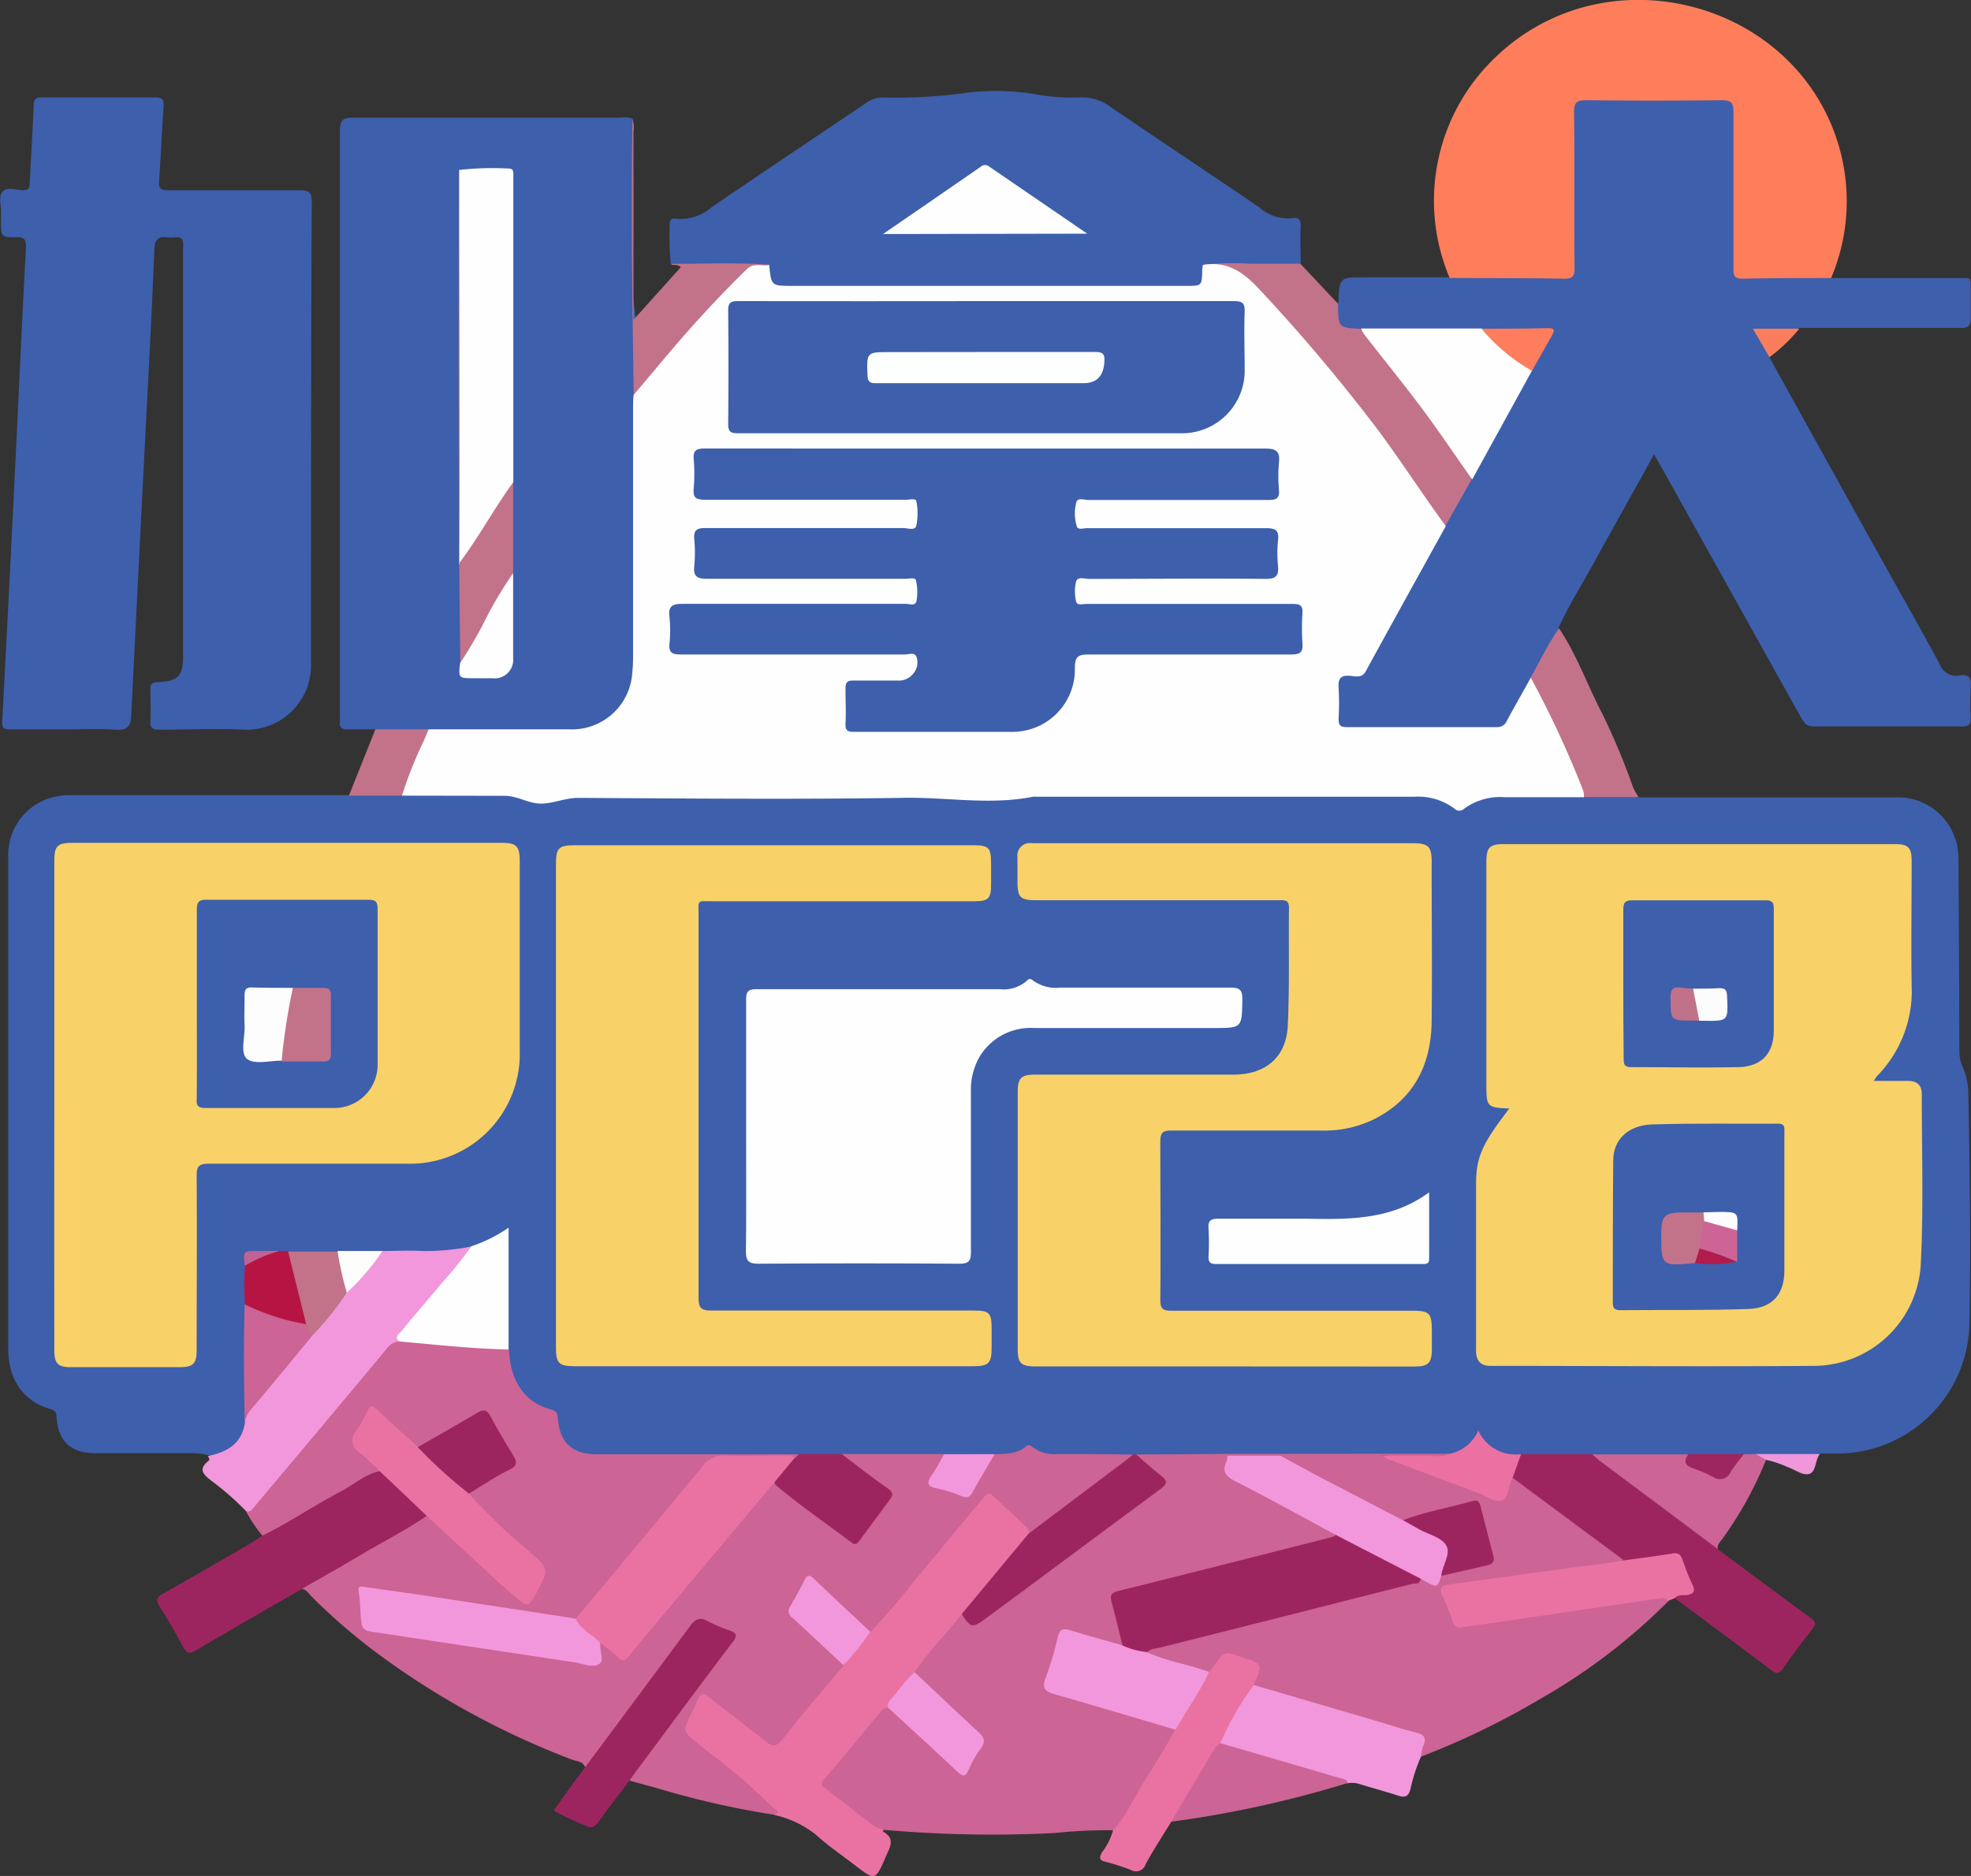 <svg id="圖層_1" data-name="圖層 1" xmlns="http://www.w3.org/2000/svg" viewBox="0 0 212.18 201.99"><rect x="0" y="0" width="212.18" height="201.99" fill="#333333" stroke="none"/><defs><style>.cls-1{fill:#3d5fac;}.cls-2{fill:#cc6495;}.cls-3{fill:#fe7e5b;}.cls-4{fill:#ea72a2;}.cls-5{fill:#f297db;}.cls-6{fill:#9d255f;}.cls-7{fill:#c27389;}.cls-8{fill:#c2738a;}.cls-9{fill:#ef97da;}.cls-10{fill:#fa7e5e;}.cls-11{fill:#fefefe;}.cls-12{fill:#f8d168;}.cls-13{fill:#ea71a2;}.cls-14{fill:#b61543;}.cls-15{fill:#fdfdfd;}.cls-16{fill:#9d2660;}.cls-17{fill:#c26194;}.cls-18{fill:#fd7d5c;}.cls-19{fill:#fdfefe;}.cls-20{fill:#fefcfd;}.cls-21{fill:#b01c4c;}.cls-22{fill:#fcfcfd;}.cls-23{fill:#c0728a;}.cls-24{fill:#fdfdfe;}</style></defs><title>3</title><path class="cls-1" d="M197.91,110.56c9.19,0,18.38,0,27.57,0a6.5,6.5,0,0,1,5.87,3.05,6.63,6.63,0,0,1,1,3.65q.07,10.31.1,20.61a4.2,4.2,0,0,0,.36,1.73,7.17,7.17,0,0,1,.6,2.67c.16,8.35.27,16.7.12,25.05a14.27,14.27,0,0,1-14,13.89l-2,0a7.17,7.17,0,0,1-3.15.31c-1.23.05-2.46,0-3.68,0a9,9,0,0,1-1.37,0c-2,0-4,.06-6,0-3.41.06-6.82,0-10.23,0q-3.71,0-7.41,0c-2.08.08-3.94-.37-5.05-2.32a3.67,3.67,0,0,1-3.32,2.29c-11.08,0-22.16,0-33.23,0h-.45c-2.47,0-4.95,0-7.43,0a6.69,6.69,0,0,1-3.39-.54,1.26,1.26,0,0,0-1.15,0,6.37,6.37,0,0,1-3.05.48c-1.82,0-3.63,0-5.45,0-3.65.06-7.3,0-10.94,0-1.51,0-3,0-4.53,0-5.6-.12-11.2,0-16.8,0-1.76,0-3.52,0-5.28,0a4,4,0,0,1-4.28-3.65,1.42,1.42,0,0,0-1-1.23c-3-1.2-4.26-3.56-4.32-6.69,0-3.66,0-7.32,0-11,0-1.34,0-1.35-1.21-.76a15,15,0,0,1-2.57,1c-3.15.9-6.37.42-9.56.51-1.59,0-3.18,0-4.77,0s-3.44,0-5.16,0c-.36,0-.71,0-1.06,0-.72-.05-1.43,0-2.15,0-1.32,0-1.36.08-1.36,1.46s0,2.66,0,4c0,4.13.06,8.25,0,12.37-.14,2.55-2,4.25-4.24,3.95a6.66,6.66,0,0,0-1.89-.22q-5.16,0-10.32,0c-2.55,0-3.94-1.28-4.12-3.81,0-.5-.11-.79-.66-.94-3.11-.87-4.53-3.46-4.54-6.4q0-16.68,0-33.36,0-9.78,0-19.56a6.45,6.45,0,0,1,3.09-5.85,7,7,0,0,1,3.78-.93H57.64c.48,0,1,0,1.44,0a4.41,4.41,0,0,1,2.53-.35c1.06,0,2.13,0,3.19,0,3.63-.06,7.35-.5,10.89.11,3.86.66,7.6,0,11.39.06,12.75.1,25.5,0,38.25,0a14,14,0,0,1,3.1.25,3.57,3.57,0,0,0,1.89,0,14.36,14.36,0,0,1,4.28-.47h37.88a11,11,0,0,1,5.45,1.16,1.41,1.41,0,0,0,1.48,0,7.9,7.9,0,0,1,4.05-.88c2.84,0,5.67,0,8.51,0C194,110.37,196,110,197.91,110.56Z" transform="translate(-21.52 -24.7)"/><path class="cls-1" d="M218.64,54.64l13.41,0c1.85,0,1.6-.26,1.62,1.68,0,.88,0,1.76,0,2.64s-.29,1.05-1.09,1.05c-5.79,0-11.58,0-17.37,0a6.18,6.18,0,0,1-2.49.22c-2,0-2.15-.21-1.12,1.74.18.34.46.67.35,1.11q5.53,10,11.09,20c2.42,4.36,4.9,8.7,7.27,13.09a1.91,1.91,0,0,0,2.22,1.25c.9-.15,1.2.22,1.14,1.12a33.66,33.66,0,0,0,0,3.48c0,.66-.18.9-.88.9-5.35,0-10.71,0-16.06,0-.77,0-1-.4-1.32-.94q-7.52-13.5-15.05-27c-.23-.41-.47-.81-.79-1.35-2.19,4-4.33,7.76-6.43,11.6-1.28,2.34-2.71,4.6-3.81,7-.48,1.79-1.71,3.2-2.46,4.85-.13.29-.32.54-.46.83-.73,1.43-1.52,2.82-2.31,4.21a2,2,0,0,1-1.87,1.06c-5.16,0-10.32,0-15.48,0-1.22,0-1.46-.27-1.5-1.5,0-1.08,0-2.16,0-3.24,0-.92.39-1.48,1.35-1.41,1.2.08,1.78-.59,2.3-1.55q3.89-7.11,7.86-14.16c1.06-1.7,1.94-3.51,3-5.24q3.33-5.93,6.6-11.88c.5-1,1-1.88,1.55-2.83s.41-1.13-.63-1.13c-2.19,0-4.38-.05-6.58,0-4.22,0-8.45.05-12.67,0a5.85,5.85,0,0,1-.59,0c-2.16,0-2.78-1-1.84-3,.11-2.68.11-2.67,2.79-2.68l9.24,0a2.74,2.74,0,0,1,1.73-.3h9.35c1.94,0,2,0,2-1.91,0-5,0-9.91,0-14.86,0-2.27.17-2.42,2.48-2.43,4.39,0,8.79,0,13.18,0,1.9,0,2.15.24,2.15,2.14,0,5,0,10.07,0,15.1,0,1.88.07,1.94,2,1.95H217A2.63,2.63,0,0,1,218.64,54.64Z" transform="translate(-21.52 -24.7)"/><path class="cls-1" d="M28.59,103.24c-2,0-4,0-6,0-.68,0-.87-.17-.83-.87Q22.51,88.19,23.2,74c.37-7.58.71-15.17,1.12-22.76,0-.87-.3-1-1-1-1.69,0-1.69,0-1.69-1.72,0-.28,0-.56,0-.84.05-.79-.32-1.76.16-2.33s1.44-.18,2.18-.17.74-.37.76-.91c.13-2.71.31-5.43.41-8.14,0-.73.24-1,1-.94q6.06,0,12.11,0c.78,0,.93.26.88,1-.19,2.67-.29,5.35-.49,8-.07.82.21,1,1,1,4.72,0,9.44,0,14.16,0,.95,0,1.29.19,1.28,1.23C55,63,55,79.55,55,96.15a6.93,6.93,0,0,1-7.17,7.12c-3-.15-6.08,0-9.12,0-.77,0-1.07-.19-1-1,.06-1.12,0-2.24,0-3.36,0-.58.2-.73.76-.76,2.28-.12,2.76-.65,2.76-2.92V51.55c0-.67.17-1.46-1-1.29-.86.12-2-.54-2.09,1.22-.27,6.87-.65,13.74-1,20.6-.5,9.86-1,19.72-1.49,29.59-.05,1.27-.42,1.7-1.73,1.6C32.19,103.14,30.38,103.24,28.59,103.24Z" transform="translate(-21.52 -24.7)"/><path class="cls-1" d="M61.93,103.23c-1,0-2,0-3,0-.61,0-.9-.16-.82-.81a4,4,0,0,0,0-.6q0-31.48,0-63c0-1.16.27-1.45,1.43-1.45,9.6,0,19.2,0,28.79,0a2.49,2.49,0,0,1,1.3.12c.06,5.83.11,11.65,0,17.48-.06,2.36.58,4.63.56,7,0,1.72,0,3.43,0,5.15q0,14.22,0,28.43a10.69,10.69,0,0,1-.64,3.53,6.55,6.55,0,0,1-6.09,4.46q-7.86.09-15.72,0c-1.42.06-2.85,0-4.27,0A2.13,2.13,0,0,1,61.93,103.23Z" transform="translate(-21.52 -24.7)"/><path class="cls-2" d="M112.13,181.26l11,0c.15,1-.63,1.57-1,2.31s-.32.9.42,1.08a19.94,19.94,0,0,1,2.26.75,1,1,0,0,0,1.38-.53c.49-.86,1-1.74,1.49-2.58.25-.4.45-.86.94-1,1.19-.07,2.4,0,3.38-.88.29-.25.51,0,.73.14a3.74,3.74,0,0,0,2.57.71c2.74,0,5.48,0,8.22.07,0,.48-.34.69-.65.92-3.29,2.38-6.52,4.84-9.76,7.3-.26.19-.49.42-.85.37-1.09-1.21-2.4-2.21-3.56-3.35-.55-.54-.93-.6-1.46,0-3.58,4.34-7.19,8.65-10.8,13-.33.4-.59.87-1.18.94a2.15,2.15,0,0,1-1.27-.82c-1.43-1.56-3.14-2.82-4.59-4.35-.59-.63-.9-.55-1.29.2-1.64,3.19-2,2.2.7,4.89,1.19,1.21,2.7,2.11,3.62,3.6a7.84,7.84,0,0,1-1.87,2.58q-2.25,2.81-4.59,5.52c-1,1.13-1.11,1.14-2.34.23-1.8-1.33-3.54-2.74-5.31-4.1-1.2-.91-1.2-.91-1.8.41-1.13,2.5-1.15,2.52,1.06,4.18a72.84,72.84,0,0,1,7.11,6,2.12,2.12,0,0,1,.66.83c.17.51-.12.54-.5.42a93,93,0,0,1-12.45-2.82l-3.11-.85c-.09-.6.34-1,.64-1.36,3.28-4.39,6.5-8.81,9.81-13.17.82-1.09.81-1.08-.38-1.6C96.2,199,96.89,199,95,201.47c-3.23,4.22-6.31,8.55-9.54,12.77-.25.33-.37.83-.93.8-.22-.71-.93-.68-1.44-.88a87,87,0,0,1-20.35-11A63.84,63.84,0,0,1,55,196.54c-.29-.31-.52-.73-1-.74,0-.41.31-.53.58-.68,4.18-2.36,8.3-4.81,12.48-7.17a1.33,1.33,0,0,1,.33-.13c1.46.56,2.39,1.8,3.49,2.8,2.18,2,4.3,4,6.48,6,.64.59,1,.59,1.43-.2.16-.32.35-.62.52-.94,1-1.9,1-1.87-.71-3.31-2.08-1.8-4.07-3.69-6-5.61a1.59,1.59,0,0,1-.68-1.09,8,8,0,0,1,2.91-2c2.09-1.23,2.12-1.19,1-3.28-.46-.84-1-1.61-1.45-2.48s-1-.9-1.71-.44c-1.62,1-3.3,1.94-5,2.89a2.57,2.57,0,0,1-1.09.46c-1.32-.56-2.11-1.78-3.23-2.59a8.1,8.1,0,0,1-1-1c-.47-.51-.85-.55-1.15.15-.06.15,0,0,0,.11-1.62,3.14-2.06,2.14.76,5,.25.25.75.4.55.93-3.8,2.19-7.58,4.41-11.4,6.56-.38.22-.75.67-1.29.33A15.24,15.24,0,0,1,48,187.43c3.2-3.44,6.1-7.15,9.14-10.73,1.91-2.25,3.79-4.52,5.67-6.8a2.48,2.48,0,0,1,2.15-1c2.48,0,4.94.42,7.41.56.83.05,1.67.12,2.51.14.51,0,1.06-.05,1.44.42.1,3.05,1.44,5.66,4.6,6.47.53.14.63.47.67,1,.19,2.53,1.56,3.79,4.1,3.8h20.38c.48,0,1,0,1.43,0,.06.43-.22.51-.55.54-2.56-.12-5.11,0-7.67-.05a2.14,2.14,0,0,0-1.73.91c-4.19,5-8.41,10-12.59,15.08a4,4,0,0,1-1.59,1.42,61.42,61.42,0,0,1-6.88-.92c-4.86-.71-9.71-1.46-14.57-2.17-1.31-.19-1.35-.16-1.32,1.19,0,.16,0,.32,0,.48.13,2.07.19,2.15,2.25,2.46,7,1.08,14,2.1,21,3.17,1.88.29,1.88.27,2.12-1.49.36-.7.73-.19,1,0,1.81,1.24,1.79,1.23,3.24-.5,4.56-5.44,9.14-10.86,13.65-16.33.27-.33.48-.76,1-.81,2.53,1.87,5,3.78,7.58,5.67,1,.78,1.09.77,1.88-.28s1.52-2.05,2.31-3.06c.55-.72.52-1.24-.26-1.78-1.16-.78-2.26-1.65-3.37-2.51C112.65,182,112.14,181.85,112.13,181.26Z" transform="translate(-21.52 -24.7)"/><path class="cls-1" d="M93.73,53.11a32.31,32.31,0,0,1-.12-4.29c0-.64.41-.62.8-.56A5.06,5.06,0,0,0,98.14,47c5.51-3.76,11.06-7.46,16.59-11.2a3.11,3.11,0,0,1,2-.6,55.66,55.66,0,0,0,9.3-.57,26.43,26.43,0,0,1,7.05.23,21.38,21.38,0,0,0,4.65.33,5.07,5.07,0,0,1,3.31,1c5.35,3.65,10.74,7.22,16.09,10.87a4.6,4.6,0,0,0,3.51,1.13c.66-.11.92.14.9.84-.06,1.32,0,2.64,0,4-.49.46-1.11.35-1.7.36-2.34,0-4.69,0-7,0-.47,0-1-.07-1.29.41-.49,2-.49,2-2.63,2H106.48c-2.13,0-2.13,0-2.62-2-.33-.48-.83-.41-1.31-.4-1.55,0-3.11,0-4.66,0A20.72,20.72,0,0,1,93.73,53.11Z" transform="translate(-21.52 -24.7)"/><path class="cls-3" d="M218.64,54.64c-3.2,0-6.39,0-9.59.07-.9,0-.92-.46-.92-1.12,0-5.6,0-11.19,0-16.78,0-1.06-.26-1.33-1.32-1.32q-7.25.09-14.5,0c-1,0-1.35.18-1.34,1.28.07,5.59,0,11.19.05,16.78,0,.86-.17,1.17-1.11,1.16-4.11-.07-8.22-.06-12.33-.08a21.31,21.31,0,0,1,5.18-24C195,19.2,215.65,25.09,219.7,41.26A21.19,21.19,0,0,1,218.64,54.64Z" transform="translate(-21.52 -24.7)"/><path class="cls-2" d="M141.34,221.77a55.49,55.49,0,0,0-6.32.3,132.77,132.77,0,0,1-18.39-.35,1.86,1.86,0,0,1-1.45-.39c-1.6-1.25-3.2-2.51-4.82-3.74-.69-.52-.71-1-.14-1.7q2.85-3.39,5.66-6.8a1.52,1.52,0,0,1,1.18-.72c.56.08.88.51,1.26.86,2,1.91,4,3.84,6.12,5.7.63.57,1,.5,1.36-.21.16-.32.35-.62.52-.94,1-1.95,1-1.95-.75-3.38s-3.27-3.16-5-4.62a1.59,1.59,0,0,1-.7-1.07,4.51,4.51,0,0,1,1.22-1.87c1-1.25,2.07-2.43,3-3.69.23-.31.42-.7.89-.73a1.29,1.29,0,0,1,.49.33c.63.72,1.2.6,1.94.05q8.71-6.53,17.44-13.05l1-.7c.91-.66.92-.86,0-1.59-.46-.38-.93-.76-1.35-1.18-.26-.27-.67-.57-.09-.95,2.94,0,5.87,0,8.81,0,.85.1.62.73.5,1.18-.17.69.1,1,.68,1.31,3.06,1.63,6.13,3.23,9.2,4.86.66.34,1.67.44,1.71,1.53a3,3,0,0,1-1.54.61c-7,1.69-13.9,3.56-20.86,5.28-1.6.4-1.56.4-1.22,2,.27,1.24.88,2.41.69,3.72-.43.4-.9.18-1.35.05-1.42-.4-2.85-.76-4.24-1.25-.68-.25-1-.06-1.22.64-.39,1.34-.71,2.7-1.17,4-.31.88-.1,1.3.81,1.56,3.56,1,7.12,2.06,10.66,3.14a4.89,4.89,0,0,1,2.2.86c.2.44-.09.77-.28,1.1-1.79,3-3.61,6-5.43,9C142.16,221.35,142,221.87,141.34,221.77Z" transform="translate(-21.52 -24.7)"/><path class="cls-2" d="M201.15,197.07a64.28,64.28,0,0,1-13.86,10.58,84.48,84.48,0,0,1-12.81,6.2.73.73,0,0,1-.19-.66c.09-1.45.09-1.46-1.32-1.89-4.68-1.42-9.38-2.77-14.07-4.14a11.09,11.09,0,0,1-2.36-.85c-.41-.43-.12-.83.11-1.18.54-.83.22-1.23-.64-1.42a6,6,0,0,1-.68-.22c-1.81-.6-1.81-.6-3,.87a1.1,1.1,0,0,1-.77.52c-2-.38-4-1.1-6-1.66-.33-.1-.69-.24-.74-.68.25-.66.89-.63,1.4-.76,4.57-1.16,9.15-2.29,13.73-3.44,4.77-1.2,9.54-2.4,14.28-3.71a.6.6,0,0,1,.67,0c.8.63,1.33.26,1.79-.45a27.46,27.46,0,0,1,3.78-1c1.56-.42,1.57-.41,1.19-1.92-.3-1.19-.7-2.36-.94-3.57-.17-.9-.64-1-1.46-.84-2.24.56-4.45,1.23-6.7,1.73a12.13,12.13,0,0,1-3.66-1.67c-2.86-1.49-5.7-3-8.57-4.5a2.07,2.07,0,0,1-1-.68c-.21-.34,0-.39.31-.4H170a65.28,65.28,0,0,1,7.42,2.61c1.51.52,3,1.09,4.48,1.67,1.19.47,1.26.43,1.74-.78a1.89,1.89,0,0,1,.59-1c.54-.2.91.15,1.28.43,3.33,2.52,6.71,5,10,7.48.34.26,1.17.44.59,1.21a47.62,47.62,0,0,1-6.5,1.07c-3.75.58-7.52,1.07-11.28,1.63-1.26.19-1.33.3-.87,1.45,1.15,2.9.78,2.53,3.57,2.15,6.17-.87,12.35-1.77,18.53-2.63C200.13,196.52,200.85,196.15,201.15,197.07Z" transform="translate(-21.52 -24.7)"/><path class="cls-4" d="M125.05,198.49c-1.65,2.12-3.53,4-5.07,6.26-.71,1.45-2,2.5-2.87,3.81a1,1,0,0,0-.8.45c-2,2.43-4,4.87-6.1,7.29a.54.54,0,0,0,.09.9c1.78,1.39,3.56,2.77,5.36,4.13a3.46,3.46,0,0,0,1,.39l-.1.19c1.38.73.77,1.67.34,2.65-1.15,2.66-1.14,2.67-3.38.95-1.39-1.07-2.85-2.06-4.14-3.24a11,11,0,0,0-4.52-2.15c.91-.36,0-.63-.1-.76a65.77,65.77,0,0,0-7.23-6.21c-.32-.24-.61-.51-.92-.76-1.59-1.28-1.59-1.28-.72-3.08.16-.32.34-.63.48-1,.64-1.5.64-1.51,1.89-.54,1.86,1.44,3.71,2.87,5.54,4.33.73.58,1.18.86,2-.14,2.1-2.74,4.38-5.34,6.6-8a10.36,10.36,0,0,1,2.89-3.61,67.7,67.7,0,0,0,4.56-5.32c2.54-3,5-6.05,7.55-9.06.24-.3.52-.67,1-.24,1.24,1.17,2.5,2.34,3.73,3.52a1.36,1.36,0,0,1,.21.54c.15.48-.23.73-.47,1-1.84,2.3-3.75,4.53-5.65,6.79C125.84,198,125.64,198.51,125.05,198.49Z" transform="translate(-21.52 -24.7)"/><path class="cls-5" d="M64.55,169.14a1.67,1.67,0,0,0-1.3.66c-4.72,5.69-9.48,11.34-14.23,17-.28.32-.49.76-1,.62a30.43,30.43,0,0,0-3.73-3.27c-.88-.69-1.48-1.23-.32-2.16.2-.16,0-.35-.07-.52,2.1-.41,3.7-1.35,4-3.7a2.45,2.45,0,0,1,.73-1.82c2.13-2.54,4.24-5.1,6.4-7.61,1.2-1.52,2.52-2.93,3.66-4.5,1.44-1.39,2.44-3.17,4-4.44,1.44,0,2.87-.08,4.3,0a25,25,0,0,0,5.32-.5c.15.61-.3,1-.62,1.34-2.17,2.59-4.31,5.2-6.52,7.75A2.55,2.55,0,0,0,64.55,169.14Z" transform="translate(-21.52 -24.7)"/><path class="cls-6" d="M196.34,192.71l-12-8.9a2.82,2.82,0,0,1,.91-2.54h7.67a5,5,0,0,1,1.35.75c3.7,2.75,7.34,5.58,11.1,8.26a2.71,2.71,0,0,1,1.05,1.22c3.33,2.47,6.65,4.95,10,7.4.56.4.61.68.19,1.22-1.08,1.38-2.15,2.78-3.14,4.22-.44.62-.71.62-1.29.18-3.43-2.6-6.9-5.16-10.35-7.73,0-.52.46-.51.77-.56.93-.14.95-.61.62-1.34-1.46-3.22-.66-2.64-3.89-2.31C198.35,192.67,197.36,193.18,196.34,192.71Z" transform="translate(-21.52 -24.7)"/><path class="cls-6" d="M67.46,187.92c-2.46,1.68-5.13,3-7.69,4.55-1.91,1.13-3.85,2.22-5.78,3.33-3.79,2.19-7.6,4.36-11.36,6.59-.75.45-1,.32-1.42-.4-.78-1.48-1.63-2.93-2.52-4.34-.44-.7-.27-1,.4-1.36,3.19-1.8,6.35-3.64,9.52-5.48.37-.22.72-.48,1.08-.72,2.93-1.44,5.63-3.29,8.51-4.79,1.4-.73,2.59-1.87,4.2-2.19a1.08,1.08,0,0,1,.84.37c1.31,1.19,2.47,2.54,3.87,3.62A.75.75,0,0,1,67.46,187.92Z" transform="translate(-21.52 -24.7)"/><path class="cls-7" d="M151,53.2a33.65,33.65,0,0,1,5.12-.11c1.79,0,3.59,0,5.38,0l4.06,4.32a1.94,1.94,0,0,1,0,.24c.05,2.32.05,2.32,2.39,2.46a28,28,0,0,1,3.77,4.43c2.73,3.47,5.32,7,7.72,10.75a2.91,2.91,0,0,1,.48,1.08l-2.83,5c-.89-.36-1.25-1.21-1.72-1.93q-3.74-5.65-7.9-11a140.4,140.4,0,0,0-12.35-14,2.85,2.85,0,0,0-2.13-.85C152.36,53.54,151.58,53.88,151,53.2Z" transform="translate(-21.52 -24.7)"/><path class="cls-5" d="M156.49,206.13l13.64,4c1.23.36,2.43.78,3.67,1.07.9.21,1.38.51.93,1.51a5.43,5.43,0,0,0-.25,1.16,17.87,17.87,0,0,0-1.13,3.5c-.22.77-.58.91-1.3.68-1.36-.45-2.74-.81-4.1-1.23a2.78,2.78,0,0,0-1.4-.11c-4.17-1.18-8.32-2.45-12.48-3.66a2.67,2.67,0,0,1-1.2-.51.93.93,0,0,1,0-1.11c.92-1.61,1.89-3.2,2.87-4.79C155.91,206.37,156.09,206.06,156.49,206.13Z" transform="translate(-21.52 -24.7)"/><path class="cls-4" d="M196.34,192.71c1.73-.24,3.47-.45,5.19-.74.67-.12.93.13,1.13.7a23.34,23.34,0,0,0,1,2.54c.39.76.29,1.12-.62,1.25-.4,0-.9-.07-1.23.32l-.7.29a.91.91,0,0,0-1-.25c-4.12.59-8.23,1.21-12.35,1.81-2.94.44-5.88.86-8.82,1.28a.79.79,0,0,1-1-.58c-.35-1-.8-2-1.21-3-.26-.61,0-.89.61-1l14.13-1.94C193.13,193.2,194.73,193,196.34,192.71Z" transform="translate(-21.52 -24.7)"/><path class="cls-4" d="M156.49,206.13a33,33,0,0,0-3.61,6.26c-1.41,2.67-3.07,5.19-4.61,7.79-.16.28-.46.43-.66.67-.93,1.52-1.92,3-2.76,4.58a1.08,1.08,0,0,1-1.59.61,25.89,25.89,0,0,0-2.71-.87c-.68-.16-.72-.42-.42-1a6.76,6.76,0,0,0,1.21-2.41c1.39-1.46,2.15-3.32,3.21-5,1.22-1.91,2.36-3.88,3.53-5.83,0-.11-.1-.24,0-.34a35,35,0,0,1,3.64-5.89c.15-.19.31-.36.44-.56,1.15-1.68,1.15-1.68,3.06-1C157.47,203.88,157.47,203.88,156.49,206.13Z" transform="translate(-21.52 -24.7)"/><path class="cls-6" d="M84.5,215q5.66-7.6,11.32-15.23c.52-.71,1-1,1.87-.53a14.37,14.37,0,0,0,2.32,1c.71.26,1,.46.39,1.26-3.47,4.56-6.87,9.18-10.29,13.78-.29.38-.56.77-.84,1.16-1.1,1.46-2.22,2.9-3.29,4.38-.41.56-.76.83-1.45.44a28.53,28.53,0,0,1-3.4-1.61c.71-1,1.42-2,2.14-3C83.67,216.11,84.09,215.58,84.5,215Z" transform="translate(-21.52 -24.7)"/><path class="cls-8" d="M186.29,97.67c1-1.76,1.87-3.64,3.06-5.32,1.94,2.9,3.08,6.19,4.69,9.26a75,75,0,0,1,3.3,7.91,9.64,9.64,0,0,0,.57,1l-5.9,0c-1.13-2.07-1.89-4.3-2.87-6.44-.76-1.67-1.58-3.31-2.39-5A3.21,3.21,0,0,1,186.29,97.67Z" transform="translate(-21.52 -24.7)"/><path class="cls-2" d="M206.44,191.49,193.75,182c-.29-.21-.54-.47-.81-.7H203.3a1.51,1.51,0,0,0,1.16,1.51c2.3.9,2.29.94,4-1a2.11,2.11,0,0,1,.78-.54h1.25c.36.25,1.05-.1,1.14.63a40.24,40.24,0,0,1-4.66,8.45C206.73,190.69,206.35,191,206.44,191.49Z" transform="translate(-21.52 -24.7)"/><path class="cls-2" d="M147.61,220.85q2.35-4,4.73-8a2.43,2.43,0,0,1,.54-.46L166,216.22c.28.08.55.1.58.47A117.88,117.88,0,0,1,147.61,220.85Z" transform="translate(-21.52 -24.7)"/><path class="cls-8" d="M93.73,53.11c3.54,0,7.08-.16,10.61.09a.42.42,0,0,1-.45.32c-1.33-.14-2.09.72-2.92,1.55A133.79,133.79,0,0,0,90.84,66.48c-.28.35-.48.87-1.1.72-.15-9.89-.3-19.77-.13-29.66a2.62,2.62,0,0,1,.1,1.3c0,6.67,0,13.35,0,20.3l5.09-5.66C94.45,53.06,94,53.38,93.73,53.11Z" transform="translate(-21.52 -24.7)"/><path class="cls-8" d="M61.93,103.23h5.74c.24.25.15.52,0,.78-.9,2-1.72,4-2.62,6a1.16,1.16,0,0,1-.3.36H59.08Z" transform="translate(-21.52 -24.7)"/><path class="cls-9" d="M211.64,181.89l-1.14-.63h6.92c-.53.68-.36,2-1.22,2.16-.69.14-1.52-.53-2.31-.78A10.62,10.62,0,0,0,211.64,181.89Z" transform="translate(-21.52 -24.7)"/><path class="cls-10" d="M212,63.16l-1.78-3.07h5A18.23,18.23,0,0,1,212,63.16Z" transform="translate(-21.52 -24.7)"/><path class="cls-11" d="M64.79,110.37a44,44,0,0,1,2.37-5.94c.16-.4.34-.8.51-1.2l15.1,0a6.51,6.51,0,0,0,6.82-6.15,15.74,15.74,0,0,0,.08-1.68q0-13.25,0-26.49c0-.56,0-1.12.06-1.68,1.8-2.12,3.57-4.27,5.4-6.37,2.18-2.49,4.44-4.89,6.81-7.2.72-.7,1.6-.26,2.39-.43.21,2.25.21,2.25,2.53,2.25h42.34c1.71,0,1.7,0,1.74-1.66a5.93,5.93,0,0,1,.07-.59c2.59-.45,4.35.74,6.06,2.6A191.43,191.43,0,0,1,170,71.18c2.46,3.34,4.71,6.82,7.16,10.17-2.87,5.2-5.76,10.4-8.61,15.62-.43.79-1.11.54-1.68.5-1-.09-1.32.27-1.25,1.26a28.8,28.8,0,0,1,0,3.35c0,.65.13.91.85.91q8.09,0,16.19,0a1.1,1.1,0,0,0,1.09-.71c.84-1.55,1.71-3.07,2.56-4.61a109.14,109.14,0,0,1,5.65,12.17,2.32,2.32,0,0,1,.07.7l-8.52,0a6.55,6.55,0,0,0-4.39,1.25.72.72,0,0,1-1,0,6.54,6.54,0,0,0-4.38-1.3q-20.34,0-40.68,0a1.45,1.45,0,0,0-.36,0c-4.7.94-9.42,0-14.14.12-11.59.17-23.19.07-34.79,0-1.39,0-2.69.61-4,.62s-2.53-.83-3.9-.84Z" transform="translate(-21.52 -24.7)"/><path class="cls-12" d="M184,144.06c-2.4-.1-2.47-.18-2.47-2.54v-24c0-1.57.34-1.93,1.87-1.93h42.1c1.46,0,1.81.37,1.81,1.86,0,4.44-.06,8.88,0,13.31a13.08,13.08,0,0,1-3.72,9.8,4.78,4.78,0,0,0-.35.52c1.29,0,2.43,0,3.57,0s1.6.47,1.59,1.5c0,6,.2,12.07-.1,18.1a11.57,11.57,0,0,1-11.52,11.09c-11.59.09-23.19,0-34.78,0-1.1,0-1.58-.55-1.58-1.63,0-6,0-12,0-18C180.43,149.25,181.1,147.83,184,144.06Z" transform="translate(-21.52 -24.7)"/><path class="cls-12" d="M27.37,143.54q0-13.08,0-26.16c0-1.61.33-1.93,2-1.93H75.53c1.59,0,1.94.35,1.94,2q0,10.18,0,20.39A11.81,11.81,0,0,1,65.34,150c-7.12,0-14.24,0-21.36,0-1.1,0-1.3.33-1.29,1.34.05,6.24,0,12.48,0,18.72,0,1.46-.37,1.85-1.82,1.85H29.13c-1.37,0-1.76-.4-1.76-1.78Q27.35,156.79,27.37,143.54Z" transform="translate(-21.52 -24.7)"/><path class="cls-12" d="M153.36,171.83H133c-1.57,0-1.92-.35-1.92-1.88V142.24c0-1.46.38-1.83,1.84-1.83h21.36c3.46,0,5.71-1.85,5.87-5.28.2-4.23.08-8.47.13-12.71,0-.79-.42-.8-1-.79-2.27,0-4.55,0-6.83,0H133.11c-1.78,0-2.06-.28-2.06-2.1,0-.84,0-1.68,0-2.52a1.35,1.35,0,0,1,1.56-1.52h40.91c1.79,0,2.12.33,2.12,2.06,0,5.72.06,11.44,0,17.16-.07,4.76-2,8.5-6.47,10.63a12.18,12.18,0,0,1-5.36,1.09c-5.4,0-10.8,0-16.2,0-1,0-1.18.29-1.18,1.21,0,5.68.05,11.36,0,17,0,1,.27,1.19,1.21,1.19,8.6,0,17.19,0,25.79,0,2,0,2.23.2,2.23,2.29v1.8c0,1.54-.36,1.92-1.88,1.92Z" transform="translate(-21.52 -24.7)"/><path class="cls-12" d="M81.37,143.71v-26c0-1.69.3-2,2-2h42.84c1.77,0,2,.22,2,2V120c0,1.45-.31,1.74-1.78,1.74H98.26c-1.77,0-1.54-.21-1.54,1.51,0,13.72,0,27.44,0,41.15,0,1.06.21,1.42,1.36,1.41,9.39,0,18.79,0,28.19,0,1.78,0,2,.22,2,2v2c0,1.69-.31,2-2.06,2H83.47c-1.8,0-2.1-.3-2.1-2.05Z" transform="translate(-21.52 -24.7)"/><path class="cls-11" d="M101.84,145.9c0-4.52,0-9,0-13.56,0-.9.24-1.13,1.14-1.13,8.72,0,17.44,0,26.16,0a3.8,3.8,0,0,0,2.89-.88c.23-.24.41-.3.69-.06a4.2,4.2,0,0,0,2.94.77c6.12,0,12.23,0,18.35,0,1,0,1.26.29,1.25,1.27-.05,3.07,0,3.08-3.1,3.08-6.44,0-12.88,0-19.32,0a6.41,6.41,0,0,0-5.86,3.08,7.12,7.12,0,0,0-.94,3.77c0,5.76,0,11.52,0,17.28,0,1-.27,1.25-1.26,1.25q-10.8-.07-21.6,0c-1.16,0-1.37-.37-1.36-1.42C101.87,154.86,101.84,150.38,101.84,145.9Z" transform="translate(-21.52 -24.7)"/><path class="cls-11" d="M175.37,153.08c0,2.55,0,4.85,0,7.15,0,.49-.22.57-.66.57q-11.15,0-22.28,0c-.64,0-.83-.21-.81-.82a27.11,27.11,0,0,0,0-3c-.07-.86.25-1.07,1.07-1.06,3.16,0,6.31,0,9.46,0C166.73,156,171.28,156.09,175.37,153.08Z" transform="translate(-21.52 -24.7)"/><path class="cls-6" d="M125.05,198.49l7.19-8.65,10.34-7.79c.32-.24.62-.5.92-.74h.28c.23,0,.35.19.47.37.78.67,1.55,1.36,2.36,2,.61.49.52.84-.08,1.28l-16,11.87-3,2.21C126.24,200,126,200,125.05,198.49Z" transform="translate(-21.52 -24.7)"/><path class="cls-11" d="M64.55,169.14c-.72-.48,0-.84.18-1.1,1.39-1.72,2.86-3.38,4.27-5.09a47.19,47.19,0,0,0,3.27-4.06,16,16,0,0,0,4-2V170C72.37,169.93,68.46,169.49,64.55,169.14Z" transform="translate(-21.52 -24.7)"/><path class="cls-6" d="M112.13,181.26c1.65,1.25,3.27,2.53,5,3.73.54.38.54.7.2,1.16-1.11,1.5-2.23,3-3.33,4.5-.23.3-.44.43-.78.16-2.75-2.08-5.6-4-8.24-6.26-.05,0,0-.15-.06-.23a4.65,4.65,0,0,1,2.18-2.63l.43-.43Z" transform="translate(-21.52 -24.7)"/><path class="cls-2" d="M55.18,168.47c-2.15,2.6-4.29,5.22-6.47,7.79a3.65,3.65,0,0,0-.85,1.52c-.07-4.21-.14-8.42,0-12.62.55-.15,1,.19,1.45.37,1.66.64,3.4,1,5.08,1.57A1.82,1.82,0,0,1,55.18,168.47Z" transform="translate(-21.52 -24.7)"/><path class="cls-13" d="M185.27,181.27c-.31.84-.61,1.69-.91,2.54-.49.81-.37,2.2-1.22,2.47-.69.21-1.68-.51-2.53-.83L171,181.84a3.17,3.17,0,0,1-.59-.39,44.8,44.8,0,0,1,5.18-.13,7.88,7.88,0,0,0,2-.09,4.31,4.31,0,0,0,3.07-2.5A4.4,4.4,0,0,0,185.27,181.27Z" transform="translate(-21.52 -24.7)"/><path class="cls-8" d="M55.18,168.47c-.54-.22-.43-.82-.7-1.19-.13-.14-.32-.25-.39-.44A52.57,52.57,0,0,1,52.33,160a.61.61,0,0,1,.2-.54l5.28,0a7.83,7.83,0,0,1,1,4.49A32.31,32.31,0,0,1,55.18,168.47Z" transform="translate(-21.52 -24.7)"/><path class="cls-14" d="M52.53,159.42l1.95,7.86a24.29,24.29,0,0,1-6.59-2.12,27.91,27.91,0,0,1,0-4.19c.46-1,1.49-1,2.33-1.35.44-.16.93-.09,1.38-.21Z" transform="translate(-21.52 -24.7)"/><path class="cls-5" d="M128.6,181.27c-.8,1.38-1.64,2.74-2.4,4.13-.3.55-.61.61-1.16.4a13.65,13.65,0,0,0-2.61-.83c-1.25-.21-1.11-.72-.55-1.53s.85-1.44,1.27-2.16Z" transform="translate(-21.52 -24.7)"/><path class="cls-15" d="M58.85,163.89a38,38,0,0,1-1-4.49h4.84A25,25,0,0,1,58.85,163.89Z" transform="translate(-21.52 -24.7)"/><path class="cls-16" d="M209.25,181.26c-.48.64-1,1.25-1.42,1.92a1.25,1.25,0,0,1-1.87.56,14.19,14.19,0,0,0-2.08-.9c-.9-.3-1.23-.74-.58-1.58Z" transform="translate(-21.52 -24.7)"/><path class="cls-2" d="M177.59,181.23c-.9.45-1.86.17-2.79.2-1.46,0-2.92,0-4.39,0h-11a1.7,1.7,0,0,1-1.44.36c-1.43-.12-2.9.36-4.27-.34l-8.63,0c-.28,0-.57,0-.77.23l-.47-.37c3.91,0,7.83-.07,11.74-.07Z" transform="translate(-21.52 -24.7)"/><path class="cls-17" d="M51.58,159.41A14.75,14.75,0,0,0,47.87,161c-.17-1.6-.16-1.61,1.35-1.6C50,159.37,50.79,159.39,51.58,159.41Z" transform="translate(-21.52 -24.7)"/><path class="cls-11" d="M180,76.33c-1.77-2.51-3.48-5.06-5.31-7.52-2.05-2.75-4.22-5.41-6.32-8.12a3.38,3.38,0,0,1-.34-.62l13,0a2.09,2.09,0,0,1,.88.58,20.06,20.06,0,0,0,4,3.34,1.05,1.05,0,0,1,.53.62Z" transform="translate(-21.52 -24.7)"/><path class="cls-18" d="M186.44,64.63A19.91,19.91,0,0,1,181,60.09c2.39,0,4.78,0,7.17-.06.69,0,.75.22.44.76C187.89,62.06,187.17,63.35,186.44,64.63Z" transform="translate(-21.52 -24.7)"/><path class="cls-11" d="M70.94,43a32,32,0,0,1,5.36-.15c.35,0,.49.19.48.52,0,.12,0,.24,0,.36l0,32.86a16,16,0,0,1-2.12,3.87l-2.44,4c-.26.43-.48,1-1.28,1C70.94,71.3,70.9,57.17,70.94,43Z" transform="translate(-21.52 -24.7)"/><path class="cls-8" d="M70.94,43c0,.48,0,1,0,1.43Q71,64.24,71,84v1.27c2.12-2.81,3.73-5.86,5.76-8.63V86.4c-.66,1.88-1.92,3.45-2.77,5.24-.59,1.25-1.31,2.44-2,3.63-.22.37-.38.81-.92.82,0-.16,0-.32,0-.47-.24-17.3-.16-34.59-.16-51.88A5.36,5.36,0,0,1,70.94,43Z" transform="translate(-21.52 -24.7)"/><path class="cls-11" d="M71.05,96.09a44.69,44.69,0,0,0,2.89-5,40.22,40.22,0,0,1,2.82-4.67c0,3,0,6.08,0,9.11a2,2,0,0,1-2.24,2.2c-.68,0-1.36,0-2,0C70.87,97.72,70.87,97.72,71.05,96.09Z" transform="translate(-21.52 -24.7)"/><path class="cls-4" d="M107.05,181.69l-2.18,2.63-10.7,12.76c-1.65,2-3.33,3.93-4.94,5.94-.46.58-.75.52-1.23.08s-1.22-1-1.84-1.5c-1.22-.32-2.62-1.71-2.65-2.61l7.94-9.52q2.82-3.39,5.62-6.79a2.81,2.81,0,0,1,2.51-1.27c2.07.11,4.16,0,6.23,0C106.23,181.45,106.7,181.29,107.05,181.69Z" transform="translate(-21.52 -24.7)"/><path class="cls-4" d="M67.46,187.92q-2.52-2.41-5.06-4.81a25.66,25.66,0,0,0-2.1-1.94,1.56,1.56,0,0,1-.37-2.49,12.83,12.83,0,0,0,1.16-2.08c.3-.66.55-.59,1-.15,1.44,1.37,2.92,2.69,4.38,4a17.27,17.27,0,0,1,3.26,2.76A26.9,26.9,0,0,1,72,185.52a59.2,59.2,0,0,0,6.36,6.11c2.21,2,2.34,1.83,1,4.41-.91,1.72-1,1.78-2.39.58-1.64-1.37-3.19-2.87-4.77-4.32Z" transform="translate(-21.52 -24.7)"/><path class="cls-5" d="M83.51,199c.53,1.23,1.82,1.69,2.65,2.61-.18.78.52,1.89-.17,2.28s-1.61,0-2.43-.17L61.5,200.39c-.62-.09-1-.28-1.07-1-.17-1.07-.08-2.16-.29-3.21-.12-.59,0-.7.61-.61,1.93.29,3.86.53,5.79.82,4.6.69,9.19,1.4,13.79,2.1C81.39,198.64,82.45,198.82,83.51,199Z" transform="translate(-21.52 -24.7)"/><path class="cls-6" d="M72,185.52a51.53,51.53,0,0,1-5.51-5c2.14-1.23,4.29-2.44,6.41-3.7.73-.44,1.07-.29,1.46.44.74,1.41,1.57,2.77,2.39,4.13.41.67.53,1.09-.36,1.55C74.87,183.67,73.46,184.64,72,185.52Z" transform="translate(-21.52 -24.7)"/><path class="cls-5" d="M115.21,200.4a31.3,31.3,0,0,1-2.89,3.61c-1.84-1.72-3.67-3.44-5.52-5.14a.84.84,0,0,1-.19-1.24c.52-.89,1-1.79,1.49-2.73.33-.68.57-.66,1.1-.16C111.18,196.65,113.2,198.52,115.21,200.4Z" transform="translate(-21.52 -24.7)"/><path class="cls-11" d="M116.58,49.9c3.67-2.53,7.12-4.89,10.55-7.27a.67.67,0,0,1,.87,0l10.56,7.23Z" transform="translate(-21.52 -24.7)"/><path class="cls-6" d="M174.45,194.68c-.07.67-.68.49-1,.58q-13.51,3.44-27,6.83c-.49.13-1,.1-1.44.49a2.23,2.23,0,0,1-2.65-.73c-.39-1.55-.76-3.09-1.17-4.63-.18-.69-.11-1,.73-1.22,7.5-1.85,15-3.77,22.48-5.67.35-.09.69-.2,1-.3s.7,0,1,.12c2.46,1.2,4.84,2.58,7.3,3.8A1.31,1.31,0,0,1,174.45,194.68Z" transform="translate(-21.52 -24.7)"/><path class="cls-5" d="M174.45,194.68,165.38,190c-3.62-1.95-7.21-3.94-10.88-5.81-1.06-.54-1.45-1.07-.93-2.16a2.21,2.21,0,0,0,.08-.59l5.71,0c1.5.82,3,1.64,4.51,2.44l8.68,4.51a19.45,19.45,0,0,1,4.62,2.15.87.87,0,0,1,.44.92,5.3,5.3,0,0,1-.94,2.91C176.25,195.72,176.25,195.72,174.45,194.68Z" transform="translate(-21.52 -24.7)"/><path class="cls-5" d="M142.31,201.85a8.24,8.24,0,0,0,2.65.73c2.17,1,4.51,1.33,6.72,2.14-1,2.18-2.46,4.12-3.6,6.23-4.35-1.28-8.68-2.58-13-3.82-1-.29-1.47-.58-1-1.75a35.73,35.73,0,0,0,1.32-4.46c.22-.85.63-.9,1.35-.68C138.56,200.8,140.44,201.31,142.31,201.85Z" transform="translate(-21.52 -24.7)"/><path class="cls-5" d="M117.11,208.56c-.1-.67.45-1,.78-1.4a15.52,15.52,0,0,1,2.09-2.41c2.27,2.13,4.52,4.29,6.81,6.39.66.6.92,1.06.28,1.87a11,11,0,0,0-1.29,2.29c-.35.76-.64.69-1.2.17C122.12,213.14,119.61,210.86,117.11,208.56Z" transform="translate(-21.52 -24.7)"/><path class="cls-6" d="M176.67,194.38c.11-1.13,1.08-2.39.54-3.28s-1.9-1.17-2.89-1.72l-1.77-1c2.45-.93,5-1.35,7.54-2.07.57-.17.72.21.82.6.47,1.77.89,3.54,1.37,5.3.15.55,0,.83-.52,1Z" transform="translate(-21.52 -24.7)"/><path class="cls-1" d="M127.73,73c10,0,20,0,30,0,1.27,0,1.59.37,1.47,1.54a16.18,16.18,0,0,0,0,2.87c.08.93-.25,1.13-1.13,1.12q-9.72,0-19.44,0c-.43,0-1.14-.29-1.25.29a4.66,4.66,0,0,0,.07,2.59c.14.37.73.16,1.12.16,6.4,0,12.8,0,19.2,0,1,0,1.47.17,1.33,1.29a14.14,14.14,0,0,0,0,2.76c.1,1.06-.21,1.43-1.35,1.41-6.32-.06-12.64,0-19,0-.48,0-1.22-.29-1.39.29a4.64,4.64,0,0,0,0,2.13c.09.48.68.28,1.05.28h14.64c2.56,0,5.12,0,7.68,0,.78,0,1.05.21,1,1a24.87,24.87,0,0,0,0,3.23c.07.94-.22,1.21-1.18,1.21-7.28,0-14.56,0-21.84,0-1.13,0-1.48.24-1.48,1.43a6.71,6.71,0,0,1-6.77,6.9c-5.68,0-11.36,0-17,0-.63,0-.95-.09-.92-.83.06-1.28,0-2.56,0-3.84,0-.72.25-.87.9-.85,1.56,0,3.12,0,4.68,0a2,2,0,0,0,1.77-.82,1.82,1.82,0,0,0,.3-1.71c-.21-.57-.84-.28-1.27-.28q-12.06,0-24.12,0c-.91,0-1.3-.18-1.21-1.17a13.77,13.77,0,0,0,0-2.87c-.15-1.23.36-1.41,1.46-1.41,8,0,16,0,24,0,.39,0,1,.27,1.13-.3a5.63,5.63,0,0,0-.06-2.24c-.07-.33-.72-.16-1.11-.16-7.12,0-14.24,0-21.36,0-1.08,0-1.51-.24-1.39-1.38a15.29,15.29,0,0,0,0-2.87c-.08-.94.22-1.22,1.18-1.21,7.12,0,14.24,0,21.36,0,.47,0,1.24.32,1.37-.29a6.7,6.7,0,0,0,0-2.6c-.06-.35-.72-.16-1.1-.16-7.2,0-14.4,0-21.6,0-1,0-1.37-.17-1.27-1.22a19.12,19.12,0,0,0,0-3.12c-.09-1,.3-1.18,1.21-1.18Q112.55,73,127.73,73Z" transform="translate(-21.52 -24.7)"/><path class="cls-1" d="M127.7,57.12c8.88,0,17.75,0,26.62,0,1,0,1.22.25,1.19,1.19-.08,2,0,4.08,0,6.11a6.74,6.74,0,0,1-6.89,6.93c-15.9,0-31.81,0-47.71,0-.79,0-1-.22-1-1q.06-6.12,0-12.23c0-.9.33-1,1.11-1Q114.34,57.14,127.7,57.12Z" transform="translate(-21.52 -24.7)"/><path class="cls-1" d="M213.61,154.21c0,2.43,0,4.87,0,7.31s-1.2,4-3.8,4.12c-4.62.16-9.26.09-13.89.13-.56,0-.78-.21-.78-.78,0-5.11,0-10.23.05-15.34,0-2.28,1.62-3.8,4.22-3.88,4.51-.14,9-.05,13.54-.08.78,0,.66.5.66,1Q213.62,150.43,213.61,154.21Z" transform="translate(-21.52 -24.7)"/><path class="cls-1" d="M196.27,130.64c0-2.68,0-5.35,0-8,0-.72.18-1,.93-1q7.19,0,14.38,0c.67,0,.89.19.89.87,0,4.4,0,8.79,0,13.18,0,2.43-1.34,3.85-3.76,3.91-3.87.08-7.75,0-11.62,0-.8,0-.78-.44-.78-1C196.28,136,196.27,133.31,196.27,130.64Z" transform="translate(-21.52 -24.7)"/><path class="cls-1" d="M42.71,132.71c0-3.35,0-6.71,0-10.07,0-.84.24-1.07,1.07-1.06q8.7,0,17.39,0c.76,0,1,.18,1,1,0,5.56,0,11.11,0,16.67A4.65,4.65,0,0,1,57.43,144c-4.6,0-9.2,0-13.79,0-.75,0-1-.23-.94-.95C42.73,139.59,42.71,136.15,42.71,132.71Z" transform="translate(-21.52 -24.7)"/><path class="cls-19" d="M127.67,62.6c3.91,0,7.83,0,11.74,0,.75,0,1.06.15,1,1-.07,1.51-.74,2.36-2.26,2.36-7.46,0-14.93,0-22.4,0-.6,0-.81-.17-.84-.81-.1-2.54-.12-2.54,2.44-2.54Z" transform="translate(-21.52 -24.7)"/><path class="cls-8" d="M204,160.69c-3.65.36-3.65.36-3.64-3.21,0-1.85.36-2.21,2.25-2.23.76,0,1.52,0,2.28,0a.94.94,0,0,1,.33.9c-.18,1-.24,1.92-.47,2.86C204.56,159.6,204.61,160.29,204,160.69Z" transform="translate(-21.52 -24.7)"/><path class="cls-2" d="M204.48,159.13a15.23,15.23,0,0,1,.49-2.92,4.27,4.27,0,0,1,3.56,1l0,3.37C207.1,160.26,205.63,160.16,204.48,159.13Z" transform="translate(-21.52 -24.7)"/><path class="cls-20" d="M208.53,157.18l-3.56-1c0-.31-.05-.63-.07-.94.59,0,1.19-.05,1.78-.05C208.63,155.21,208.63,155.21,208.53,157.18Z" transform="translate(-21.52 -24.7)"/><path class="cls-21" d="M204.48,159.13a30.1,30.1,0,0,1,4,1.42,14.16,14.16,0,0,1-4.5.14C204.17,160.17,204.32,159.65,204.48,159.13Z" transform="translate(-21.52 -24.7)"/><path class="cls-22" d="M203.78,131.15c.95,0,1.9,0,2.85-.05.64,0,.78.24.81.84.12,2.71.14,2.71-2.52,2.67-.16,0-.31,0-.47,0A4.08,4.08,0,0,1,203.78,131.15Z" transform="translate(-21.52 -24.7)"/><path class="cls-23" d="M203.78,131.15c.22,1.14.44,2.29.67,3.44l-.72,0c-2.39,0-2.35,0-2.38-2.4,0-.86.17-1.29,1.11-1.15C202.9,131.13,203.34,131.12,203.78,131.15Z" transform="translate(-21.52 -24.7)"/><path class="cls-8" d="M53.05,131.07c1.08,0,2.16,0,3.23,0,.59,0,.87.14.86.8q0,3.16,0,6.34c0,.67-.31.79-.88.78-1.47,0-2.94,0-4.42,0a1.24,1.24,0,0,1-.3-1.1,50.33,50.33,0,0,1,1-5.83A1.68,1.68,0,0,1,53.05,131.07Z" transform="translate(-21.52 -24.7)"/><path class="cls-24" d="M53.05,131.07a66.7,66.7,0,0,0-1.21,7.83c-1.27,0-2.91.45-3.71-.17s-.21-2.39-.28-3.65c-.05-1.07,0-2.15,0-3.22,0-.61.16-.86.8-.84C50.11,131.07,51.58,131.06,53.05,131.07Z" transform="translate(-21.52 -24.7)"/></svg>